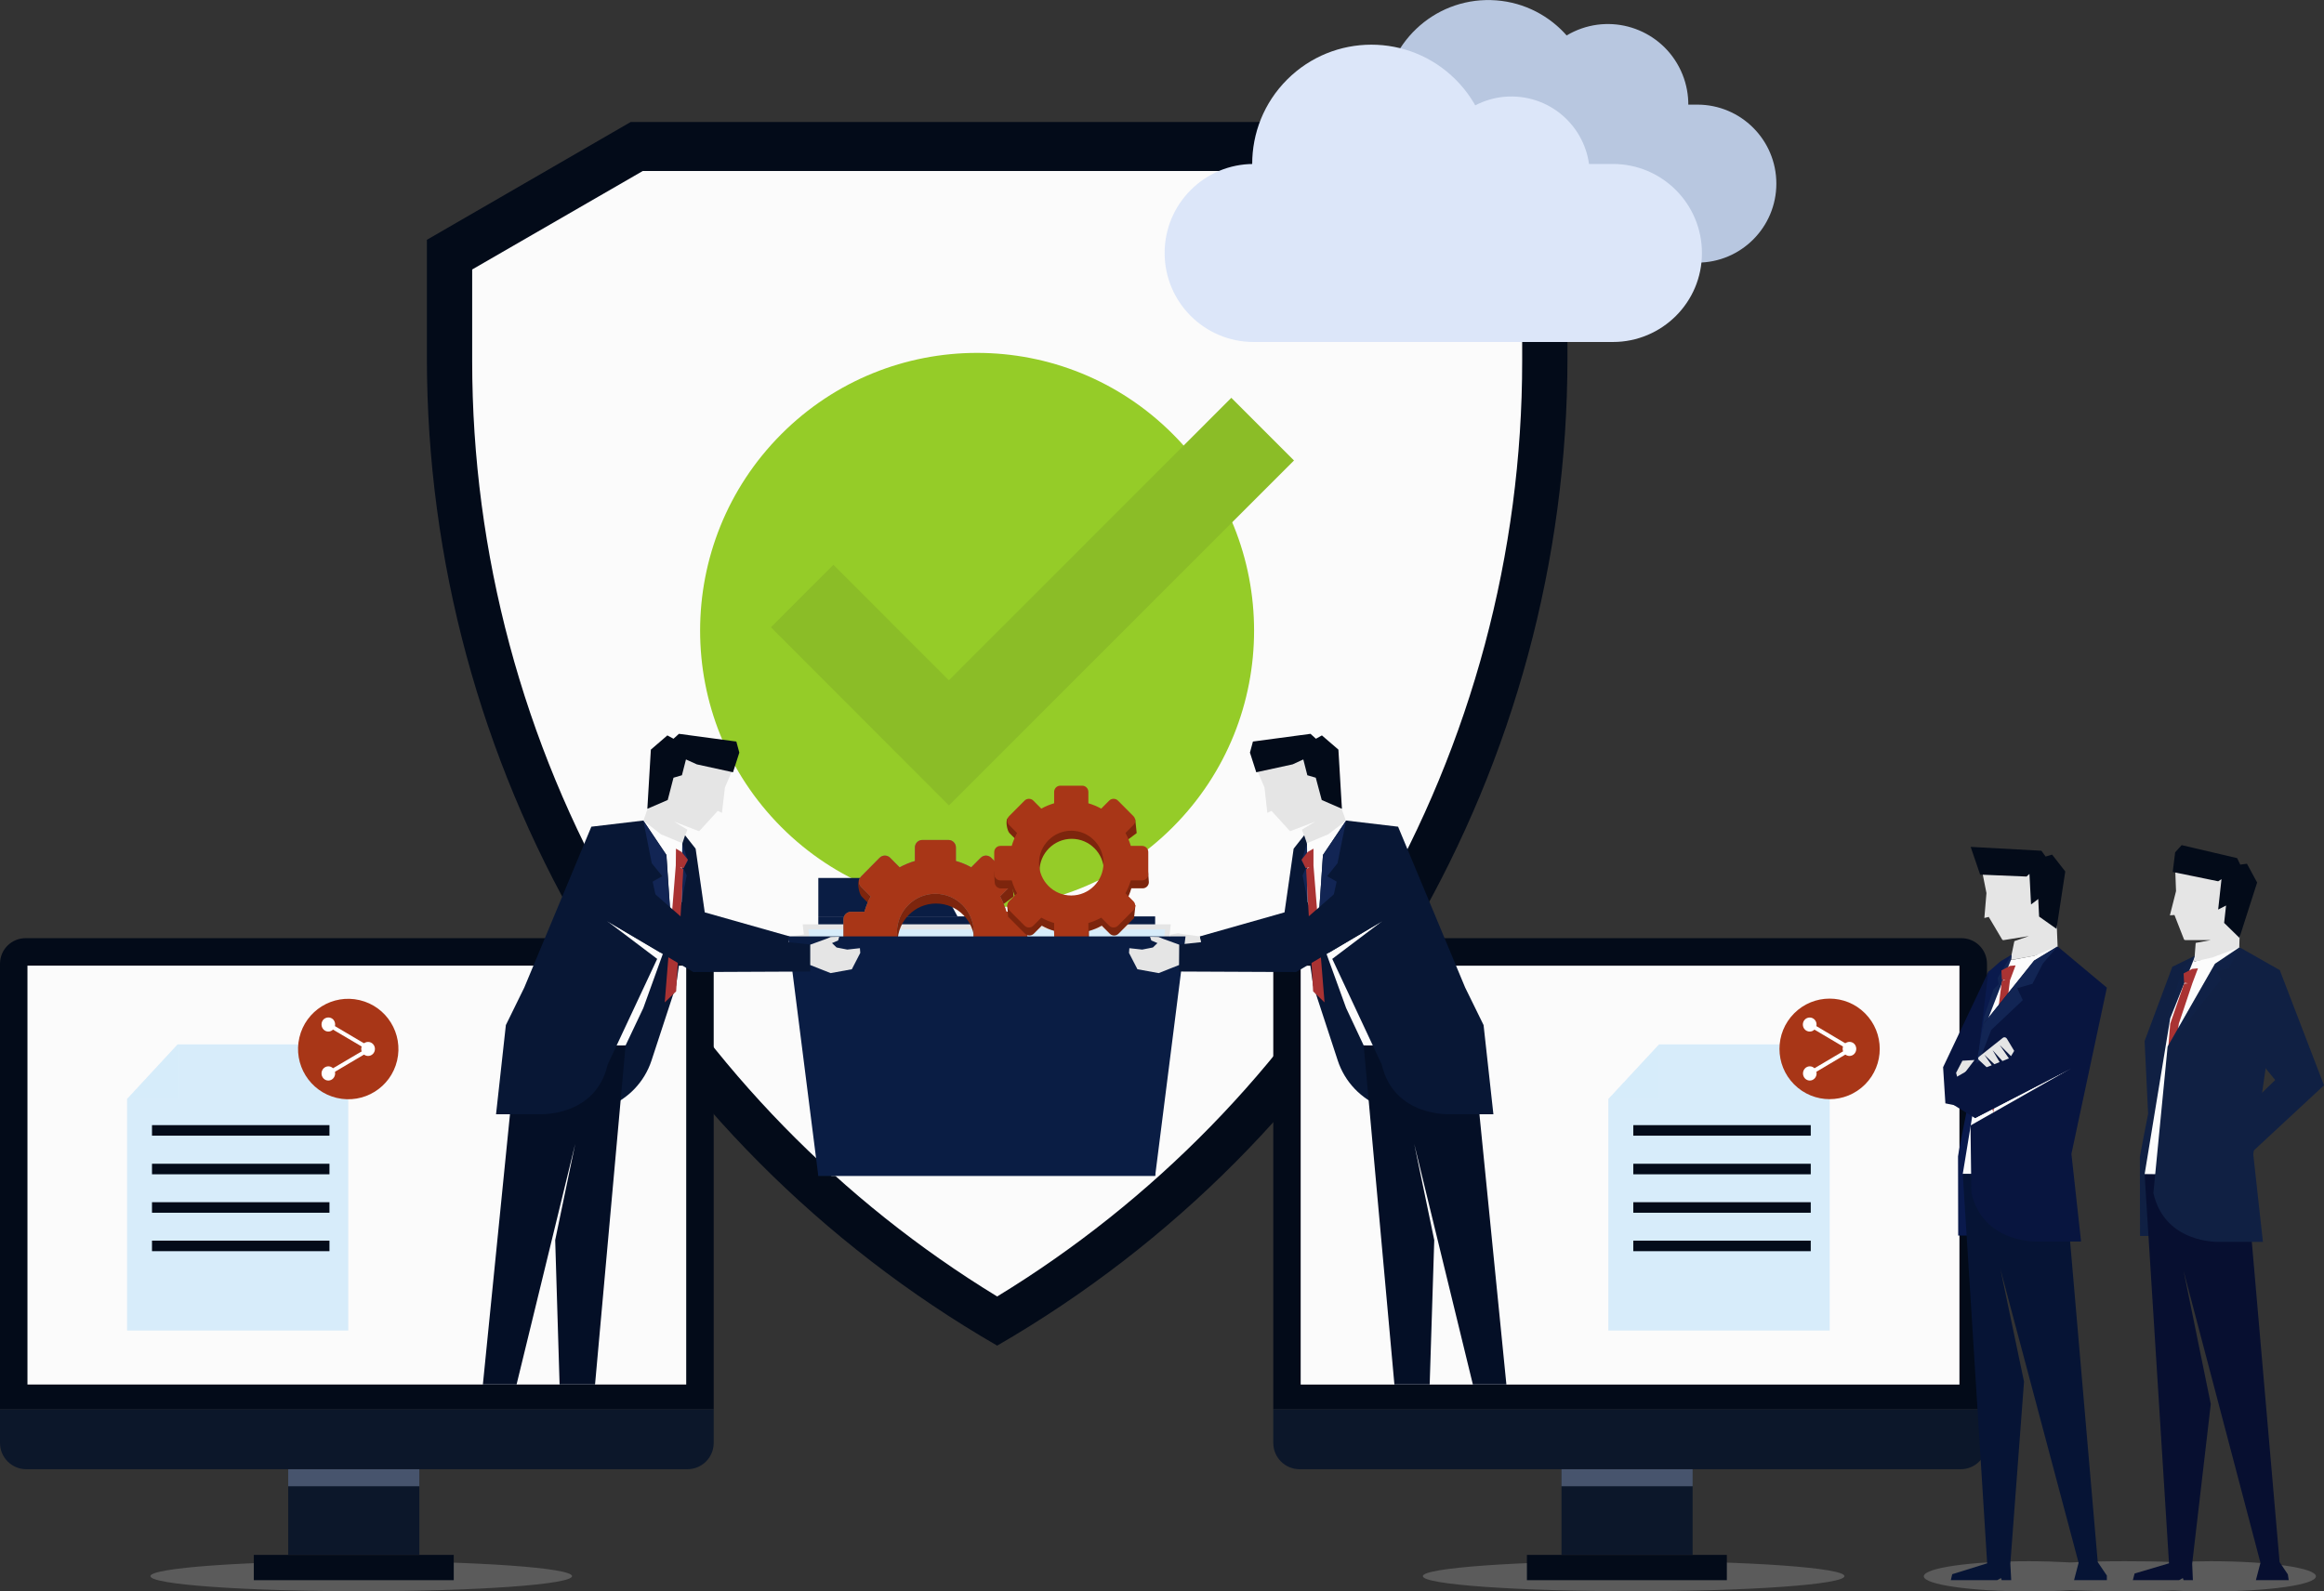 <svg width="457" height="313" viewBox="0 0 457 313" fill="none" xmlns="http://www.w3.org/2000/svg">
<rect x="0" y="0" width="457" height="313" fill="#333333" stroke="none"/>
<g clip-path="url(#clip0)">
<path opacity="0.36" d="M112.489 310.03C112.489 311.653 93.919 313 71.035 313C48.151 313 29.581 311.688 29.581 310.03C29.581 308.407 48.151 307.06 71.035 307.06C93.954 307.095 112.489 308.407 112.489 310.03Z" fill="#A1A1A1"/>
<path opacity="0.36" d="M362.701 310.03C362.701 311.653 344.131 313 321.246 313C298.362 313 279.792 311.688 279.792 310.03C279.792 308.407 298.362 307.06 321.246 307.06C344.131 307.06 362.701 308.407 362.701 310.03Z" fill="#A1A1A1"/>
<path opacity="0.36" d="M434.737 307.095C432.183 307.095 429.732 307.164 427.454 307.268C424.485 307.13 421.241 307.095 417.893 307.095C414.061 307.095 410.437 307.164 407.158 307.337C404.638 307.199 401.877 307.095 398.978 307.095C387.553 307.095 378.302 308.407 378.302 310.065C378.302 311.688 387.553 313.035 398.978 313.035C401.877 313.035 404.638 312.966 407.158 312.793C410.472 312.931 414.096 313.035 417.893 313.035C421.275 313.035 424.485 312.966 427.454 312.862C429.732 313 432.183 313.035 434.737 313.035C446.162 313.035 455.412 311.722 455.412 310.065C455.412 308.407 446.162 307.095 434.737 307.095Z" fill="#A1A1A1"/>
<path d="M322.856 34.885C330.771 31.198 334.2 21.79 330.515 13.871C326.83 5.952 317.426 2.521 309.51 6.208C301.595 9.895 298.166 19.304 301.851 27.223C305.536 35.142 314.94 38.572 322.856 34.885Z" fill="#B8C7E0"/>
<path d="M313.193 21.1C313.492 9.756 304.542 0.317 293.203 0.018C281.864 -0.282 272.429 8.672 272.13 20.016C271.831 31.361 280.781 40.8 292.12 41.099C303.459 41.398 312.894 32.444 313.193 21.1Z" fill="#B8C7E0"/>
<path d="M271.093 51.66H333.775C342.37 51.66 349.308 44.685 349.308 36.121C349.308 27.523 342.335 20.581 333.775 20.581H271.093C262.499 20.581 255.561 27.557 255.561 36.121C255.561 44.685 262.533 51.66 271.093 51.66Z" fill="#B8C7E0"/>
<path d="M138.86 99.108L138.826 99.384L138.481 99.315L138.584 98.762C139.378 94.169 136.617 89.68 132.164 88.368L123.88 85.882C123.846 85.64 123.777 85.398 123.742 85.191V85.122L129.748 86.365C135.616 87.608 139.585 93.133 138.86 99.108Z" fill="#D8AF93"/>
<path opacity="0.27" d="M141.449 95.62L140.034 95.171C136.686 94.101 134.788 90.578 135.65 87.194L136.755 82.981C136.997 82.083 137.825 81.427 138.757 81.427H143.934L141.449 95.62Z" fill="#D694C8"/>
<path d="M268.159 24H124.018L83.944 47.171V70.342C83.944 150.526 126.71 224.598 196.089 264.69C265.467 224.563 308.233 150.492 308.233 70.308V47.137L268.159 24Z" fill="#030B19"/>
<path d="M196.089 255.02C165.369 236.269 139.723 209.99 121.706 178.773C102.825 146.071 92.85 108.811 92.85 71.032V53.007L126.4 33.634H265.778L299.328 53.007V71.032C299.328 108.811 289.353 146.071 270.472 178.773C252.455 210.025 226.809 236.269 196.089 255.02Z" fill="#FBFBFB"/>
<path d="M230.654 162.67C251.925 141.337 251.925 106.748 230.654 85.415C209.383 64.081 174.896 64.081 153.625 85.415C132.354 106.748 132.354 141.337 153.625 162.67C174.896 184.004 209.383 184.004 230.654 162.67Z" fill="#95CC28"/>
<path d="M254.456 90.579L186.597 158.434L151.597 123.384L163.885 111.091L186.597 133.813L242.134 78.251L254.456 90.579Z" fill="#8BBD27"/>
<path d="M82.46 288.965H56.676V305.817H82.46V288.965Z" fill="#0C172A"/>
<path d="M89.226 305.852H49.911V310.824H89.226V305.852Z" fill="#030B19"/>
<path opacity="0.36" d="M82.46 288.965H56.676V292.349H82.46V288.965Z" fill="#B1C1E5"/>
<path d="M140.345 277.224H0V189.581C0 186.784 2.244 184.54 5.039 184.54H135.305C138.101 184.54 140.345 186.784 140.345 189.581V277.224Z" fill="#030B19"/>
<path d="M134.94 272.337L134.94 189.943L5.399 189.943L5.399 272.337H134.94Z" fill="#FBFBFB"/>
<path d="M140.345 277.224H0V283.82C0 286.686 2.313 288.999 5.177 288.999H135.167C138.032 288.999 140.345 286.686 140.345 283.82V277.224Z" fill="#0C172A"/>
<path d="M332.843 288.965H307.059V305.817H332.843V288.965Z" fill="#0C172A"/>
<path d="M339.574 305.852H300.26V310.824H339.574V305.852Z" fill="#030B19"/>
<path opacity="0.36" d="M332.843 288.965H307.059V292.349H332.843V288.965Z" fill="#B1C1E5"/>
<path d="M390.728 277.224H250.383V189.581C250.383 186.784 252.627 184.54 255.423 184.54H385.688C388.484 184.54 390.728 186.784 390.728 189.581V277.224Z" fill="#030B19"/>
<path d="M385.311 272.347V189.954L255.771 189.954L255.771 272.347H385.311Z" fill="#FBFBFB"/>
<path d="M390.728 277.224H250.383V283.82C250.383 286.686 252.696 288.999 255.561 288.999H385.55C388.415 288.999 390.728 286.686 390.728 283.82V277.224Z" fill="#0C172A"/>
<path d="M359.801 261.72H316.276V216.172L326.251 205.433H359.801V261.72Z" fill="#D7ECFA"/>
<path opacity="0.36" d="M316.276 216.172H326.251V205.433L316.276 216.172Z" fill="#D7ECFA"/>
<path d="M356.073 221.318H321.177V223.39H356.073V221.318Z" fill="#030B19"/>
<path d="M356.073 228.915H321.177V230.987H356.073V228.915Z" fill="#030B19"/>
<path d="M356.073 236.477H321.177V238.549H356.073V236.477Z" fill="#030B19"/>
<path d="M356.073 244.04H321.177V246.112H356.073V244.04Z" fill="#030B19"/>
<path d="M366.752 213.311C370.603 209.449 370.603 203.188 366.752 199.326C362.902 195.465 356.659 195.465 352.809 199.326C348.959 203.188 348.959 209.449 352.809 213.311C356.659 217.172 362.902 217.172 366.752 213.311Z" fill="#A83617"/>
<path d="M356.073 211.476L364.737 206.33L356.073 201.185L355.694 201.876L363.218 206.33L355.694 210.785L356.073 211.476Z" fill="white"/>
<path d="M355.867 202.912C356.61 202.912 357.213 202.293 357.213 201.53C357.213 200.768 356.61 200.149 355.867 200.149C355.123 200.149 354.52 200.768 354.52 201.53C354.52 202.293 355.123 202.912 355.867 202.912Z" fill="white"/>
<path d="M354.934 210.164C354.417 210.716 354.417 211.579 354.934 212.132C355.452 212.684 356.315 212.684 356.833 212.132C357.351 211.579 357.351 210.716 356.833 210.164C356.315 209.611 355.452 209.611 354.934 210.164Z" fill="white"/>
<path d="M362.736 205.329C362.218 205.882 362.218 206.745 362.736 207.297C363.253 207.85 364.116 207.85 364.634 207.297C365.152 206.745 365.152 205.882 364.634 205.329C364.116 204.811 363.288 204.811 362.736 205.329Z" fill="white"/>
<path d="M247.174 151.424L248.658 154.911L249.21 159.884L250.039 159.504L253.559 163.372C253.628 163.475 253.767 163.51 253.87 163.441L258.633 161.611L256.01 163.199L256.977 165.824L259.324 165.582L261.636 164.442L264.639 161.369L263.742 158.848L261.395 152.114L258.599 148.04L249.935 148.868L247.174 151.424Z" fill="#E5E5E5"/>
<path d="M246.38 145.864L245.793 148.04L247.036 151.907L254.181 150.353L256.286 149.386L257.08 152.494L258.737 152.978L259.91 157.363L263.88 159.09L263.189 147.453L259.945 144.656L258.771 145.312L257.701 144.345L246.38 145.864Z" fill="#030B19"/>
<path d="M254.388 166.928L252.593 179.464L235.922 184.195L236.957 189.513L255.596 186.059L265.779 172.315L254.388 166.928Z" fill="#081735"/>
<path d="M235.922 184.194L232.608 183.745L231.642 183.573L230.019 183.884L230.365 184.54L231.676 184.816L230.951 185.817L228.984 186.646L226.499 186.922L226.602 187.855L228.88 190.652L233.126 190.514L236.681 188.166L235.922 184.194Z" fill="#E5E5E5"/>
<path d="M256.459 164.304L254.422 166.894L258.219 193.829L263.051 208.575C264.432 212.822 267.677 216.206 271.853 217.795L280.62 215.93L264.329 188.822L259.117 179.775L256.976 165.824L256.459 164.304Z" fill="#081735"/>
<path d="M257.011 165.858L255.941 169.381L256.804 170.693L256.148 172.212L257.874 180.914L264.363 188.857L259.151 179.809L257.425 166.86L257.011 165.858Z" fill="#122554"/>
<path d="M257.011 165.858L257.149 177.426L264.708 198.284L268.16 205.639H286.695L286.419 194.071L279.378 179.636L264.708 161.403L261.222 164.097L257.011 165.858Z" fill="#FCFCFC"/>
<path d="M289.595 205.881L296.222 272.321H289.629L278.101 225.012L282.036 243.936L281.138 272.321H274.2L268.16 205.639L289.595 205.881Z" fill="#040F26"/>
<path d="M257.149 167.585L255.941 169.104L256.735 170.762L257.494 170.589L256.838 170.969L258.219 195.003L260.462 197.179L258.288 170.244V166.928L257.149 167.585Z" fill="#AA3333"/>
<path d="M264.709 161.403L274.925 162.612L288.111 194.243L291.735 201.633L293.668 219.176H285.177C285.177 219.176 274.097 219.763 271.715 209.403L261.982 188.615L271.853 181.156L261.395 187.337L259.186 182.606L260.152 168.172L264.709 161.403Z" fill="#081735"/>
<path d="M264.709 161.403L263.017 169.795L260.981 172.35L262.845 173.421L260.877 182.364L259.186 182.33L260.152 168.172L264.709 161.403Z" fill="#122554"/>
<path d="M144.038 151.424L142.554 154.911L141.967 159.884L141.139 159.504L137.618 163.372C137.549 163.475 137.411 163.51 137.307 163.441L132.544 161.611L135.167 163.199L134.201 165.824L131.854 165.582L129.541 164.442L126.538 161.369L127.436 158.848L129.783 152.114L132.579 148.04L141.242 148.868L144.038 151.424Z" fill="#E5E5E5"/>
<path d="M144.797 145.864L145.384 148.04L144.142 151.907L137.031 150.353L134.891 149.386L134.097 152.494L132.44 152.978L131.301 157.363L127.297 159.09L127.988 147.453L131.232 144.656L132.44 145.312L133.51 144.345L144.797 145.864Z" fill="#030B19"/>
<path d="M136.79 166.929L138.585 179.464L155.291 184.195L154.221 189.513L135.616 186.06L125.399 172.316L136.79 166.929Z" fill="#081735"/>
<path d="M155.291 184.195L158.604 183.746L159.571 183.573L161.193 183.884L160.813 184.54L159.536 184.816L160.227 185.818L162.194 186.647L164.714 186.923L164.576 187.855L162.298 190.652L158.052 190.514L154.497 188.166L155.291 184.195Z" fill="#E5E5E5"/>
<path d="M134.718 164.304L136.755 166.894L132.958 193.829L128.126 208.575C126.745 212.822 123.501 216.206 119.324 217.795L110.557 215.93L126.849 188.822L132.061 179.775L134.201 165.824L134.718 164.304Z" fill="#081735"/>
<path d="M134.166 165.858L135.271 169.381L134.373 170.693L135.029 172.212L133.338 180.914L126.849 188.857L132.026 179.809L133.786 166.86L134.166 165.858Z" fill="#122554"/>
<path d="M134.166 165.858L134.028 177.426L126.504 198.284L123.017 205.639H104.516L104.758 194.071L111.834 179.636L126.504 161.403L129.955 164.097L134.166 165.858Z" fill="#FCFCFC"/>
<path d="M101.617 205.881L94.956 272.321H101.583L113.111 225.012L109.176 243.936L110.039 272.321H117.012L123.018 205.639L101.617 205.881Z" fill="#040F26"/>
<path d="M134.029 167.585L135.271 169.104L134.443 170.762L133.718 170.589L134.374 170.969L132.959 195.003L130.715 197.179L132.89 170.244L132.924 166.928L134.029 167.585Z" fill="#AA3333"/>
<path d="M126.504 161.403L116.287 162.612L103.102 194.243L99.477 201.633L97.544 219.176H106.035C106.035 219.176 117.115 219.763 119.497 209.403L129.231 188.615L119.359 181.156L129.817 187.337L132.026 182.606L131.06 168.172L126.504 161.403Z" fill="#081735"/>
<path d="M126.503 161.403L128.16 169.795L130.231 172.35L128.333 173.421L130.3 182.364L131.992 182.33L131.025 168.172L126.503 161.403Z" fill="#122554"/>
<path d="M184.181 172.696H160.917V180.258H188.288L184.181 172.696Z" fill="#0A1D44"/>
<path d="M227.155 180.258H160.917V231.262H227.155V180.258Z" fill="#0A1D44"/>
<path d="M229.666 182.312L224.188 230.797H163.917L158.405 182.312H229.666Z" fill="#D7ECFA" stroke="#E5E5E5"/>
<path d="M202.017 185.977C202.017 185.169 201.474 181.259 200.689 181.259H198.033C197.734 180.206 197.304 179.191 196.799 178.232L199.324 176.353L199.006 173.157L195.06 170.638C194.499 170.074 193.564 170.074 193.003 170.638L191.974 171.672V173.289H174.75V170.356C174.208 170.093 173.535 170.187 173.086 170.638L169.028 172.875C168.467 173.439 168.897 175.789 169.458 176.371L171.328 178.251C170.805 179.191 170.393 180.206 170.094 181.277H167.438C166.634 181.277 165.867 185.338 165.867 186.146L165.98 187.913C165.98 188.721 166.634 189.379 167.438 189.379H170.094C170.393 190.432 170.823 191.447 171.328 192.406L168.916 193.421L169.121 196.015L173.105 200.019C173.666 200.583 174.601 200.583 175.162 200.019L177.032 198.139C177.967 198.665 178.865 199.041 179.912 199.361L180.024 202.068C180.024 202.876 180.679 203.534 181.483 203.534H186.626C187.43 203.534 188.084 202.876 188.084 202.068V199.398C189.132 199.098 190.141 198.665 191.095 198.158L192.965 200.037C193.526 200.601 194.461 200.601 195.022 200.037L198.65 196.391L198.987 193.383L196.78 192.443C197.304 191.503 197.715 190.488 198.014 189.417H200.67C201.474 189.417 202.129 188.759 202.129 187.951L202.017 185.977ZM184.064 192.913C179.893 192.913 176.508 189.511 176.508 185.319C176.508 181.127 179.893 177.725 184.064 177.725C188.234 177.725 191.619 181.127 191.619 185.319C191.619 189.511 188.234 192.913 184.064 192.913Z" fill="#7D250D"/>
<path d="M200.558 179.341H197.902C197.603 178.289 197.173 177.274 196.668 176.315L198.538 174.435C199.099 173.871 199.099 172.931 198.538 172.367L194.91 168.721C194.349 168.157 193.414 168.157 192.853 168.721L190.983 170.6C190.048 170.074 189.038 169.661 187.972 169.36V166.691C187.972 165.882 187.317 165.224 186.513 165.224H181.371C180.566 165.224 179.912 165.882 179.912 166.691V169.36C178.865 169.661 177.855 170.093 176.901 170.6L175.031 168.721C174.47 168.157 173.535 168.157 172.974 168.721L169.346 172.386C168.785 172.95 168.785 173.89 169.346 174.454L171.216 176.334C170.692 177.274 170.281 178.289 169.982 179.36H167.326C166.522 179.36 165.867 180.018 165.867 180.826V185.996C165.867 186.804 166.522 187.462 167.326 187.462H169.982C170.281 188.514 170.711 189.53 171.216 190.488L169.346 192.368C168.785 192.932 168.785 193.872 169.346 194.436L172.974 198.064C173.535 198.628 174.47 198.628 175.031 198.064L176.901 196.184C177.836 196.71 178.846 197.124 179.912 197.424V200.094C179.912 200.902 180.566 201.56 181.371 201.56H186.513C187.317 201.56 187.972 200.902 187.972 200.094V197.424C189.019 197.124 190.029 196.691 190.983 196.184L192.853 198.064C193.414 198.628 194.349 198.628 194.91 198.064L198.538 194.417C199.099 193.853 199.099 192.913 198.538 192.349L196.668 190.469C197.192 189.53 197.603 188.514 197.902 187.443H200.558C201.362 187.443 202.016 186.785 202.016 185.977V180.807C202.016 179.999 201.362 179.341 200.558 179.341ZM183.933 190.996C179.762 190.996 176.377 187.593 176.377 183.402C176.377 179.21 179.762 175.807 183.933 175.807C188.103 175.807 191.488 179.21 191.488 183.402C191.488 187.593 188.122 190.996 183.933 190.996Z" fill="#787878"/>
<path d="M200.558 179.341H197.902C197.603 178.289 197.173 177.274 196.668 176.315L198.538 174.435C199.099 173.871 199.099 172.931 198.538 172.367L194.91 168.721C194.349 168.157 193.414 168.157 192.853 168.721L190.983 170.6C190.048 170.074 189.038 169.661 187.972 169.36V166.691C187.972 165.882 187.317 165.224 186.513 165.224H181.371C180.566 165.224 179.912 165.882 179.912 166.691V169.36C178.865 169.661 177.855 170.093 176.901 170.6L175.031 168.721C174.47 168.157 173.535 168.157 172.974 168.721L169.346 172.386C168.785 172.95 168.785 173.89 169.346 174.454L171.216 176.334C170.692 177.274 170.281 178.289 169.982 179.36H167.326C166.522 179.36 165.867 180.018 165.867 180.826V185.996C165.867 186.804 166.522 187.462 167.326 187.462H169.982C170.281 188.514 170.711 189.53 171.216 190.488L169.346 192.368C168.785 192.932 168.785 193.872 169.346 194.436L172.974 198.064C173.535 198.628 174.47 198.628 175.031 198.064L176.901 196.184C177.836 196.71 178.846 197.124 179.912 197.424V200.094C179.912 200.902 180.566 201.56 181.371 201.56H186.513C187.317 201.56 187.972 200.902 187.972 200.094V197.424C189.019 197.124 190.029 196.691 190.983 196.184L192.853 198.064C193.414 198.628 194.349 198.628 194.91 198.064L198.538 194.417C199.099 193.853 199.099 192.913 198.538 192.349L196.668 190.469C197.192 189.53 197.603 188.514 197.902 187.443H200.558C201.362 187.443 202.016 186.785 202.016 185.977V180.807C202.016 179.999 201.362 179.341 200.558 179.341ZM183.933 190.996C179.762 190.996 176.377 187.593 176.377 183.402C176.377 179.21 179.762 175.807 183.933 175.807C188.103 175.807 191.488 179.21 191.488 183.402C191.488 187.593 188.122 190.996 183.933 190.996Z" fill="#A83617"/>
<path d="M225.804 171.935C225.804 171.258 225.355 167.987 224.682 167.987H222.456C222.195 167.104 221.858 166.258 221.409 165.45L223.522 163.871L223.242 161.183L219.932 159.059C219.464 158.589 218.679 158.589 218.211 159.059L217.351 159.923V161.314H202.951V158.852C202.503 158.626 201.941 158.701 201.567 159.096L198.145 160.957C197.678 161.427 198.033 163.401 198.519 163.889L200.09 165.45C199.66 166.239 199.305 167.085 199.043 167.987H196.817C196.144 167.987 195.508 171.39 195.508 172.066L195.602 173.533C195.602 174.209 196.144 174.754 196.817 174.754H199.043C199.305 175.638 199.641 176.484 200.09 177.292L198.07 178.138L198.239 180.318L201.567 183.664C202.035 184.134 202.82 184.134 203.288 183.664L204.859 182.085C205.644 182.518 206.392 182.856 207.271 183.1L207.383 185.375C207.383 186.052 207.926 186.597 208.599 186.597H212.919C213.592 186.597 214.135 186.052 214.135 185.375V183.138C215.013 182.875 215.855 182.537 216.659 182.085L218.23 183.664C218.698 184.134 219.483 184.134 219.951 183.664L222.999 180.6L223.279 178.063L221.428 177.273C221.858 176.484 222.213 175.638 222.475 174.736H224.701C225.374 174.736 225.916 174.19 225.916 173.514L225.804 171.935ZM210.75 177.743C207.253 177.743 204.41 174.886 204.41 171.371C204.41 167.856 207.253 164.999 210.75 164.999C214.247 164.999 217.089 167.856 217.089 171.371C217.089 174.905 214.247 177.743 210.75 177.743Z" fill="#7D250D"/>
<path d="M224.588 166.39H222.363C222.101 165.506 221.765 164.66 221.316 163.852L222.887 162.273C223.354 161.803 223.354 161.014 222.887 160.544L219.838 157.48C219.371 157.01 218.585 157.01 218.118 157.48L216.547 159.059C215.762 158.626 214.92 158.269 214.022 158.006V155.769C214.022 155.092 213.48 154.547 212.807 154.547H208.506C207.832 154.547 207.29 155.092 207.29 155.769V158.006C206.411 158.269 205.569 158.608 204.765 159.059L203.194 157.48C202.727 157.01 201.942 157.01 201.474 157.48L198.426 160.544C197.958 161.014 197.958 161.803 198.426 162.273L199.997 163.852C199.566 164.642 199.211 165.488 198.949 166.39H196.724C196.051 166.39 195.508 166.935 195.508 167.612V171.954C195.508 172.631 196.051 173.176 196.724 173.176H198.949C199.211 174.059 199.548 174.905 199.997 175.713L198.426 177.292C197.958 177.762 197.958 178.552 198.426 179.022L201.474 182.086C201.942 182.556 202.727 182.556 203.194 182.086L204.765 180.507C205.551 180.939 206.392 181.296 207.29 181.559V183.796C207.29 184.473 207.832 185.018 208.506 185.018H212.807C213.48 185.018 214.022 184.473 214.022 183.796V181.559C214.901 181.296 215.743 180.958 216.547 180.507L218.118 182.086C218.585 182.556 219.371 182.556 219.838 182.086L222.887 179.022C223.354 178.552 223.354 177.762 222.887 177.292L221.316 175.713C221.746 174.924 222.101 174.078 222.363 173.176H224.588C225.262 173.176 225.804 172.631 225.804 171.954V167.612C225.804 166.935 225.262 166.39 224.588 166.39ZM210.656 176.146C207.159 176.146 204.317 173.288 204.317 169.773C204.317 166.258 207.159 163.401 210.656 163.401C214.153 163.401 216.996 166.258 216.996 169.773C216.996 173.288 214.153 176.146 210.656 176.146Z" fill="#A83617"/>
<path d="M227.154 231.297H160.917L154.945 184.195H233.126L227.154 231.297Z" fill="#0A1D44"/>
<path d="M121.05 169.07L137.549 183.505L159.329 185.784V191.102L136.341 191.205L117.564 180.12L121.05 169.07Z" fill="#081735"/>
<path d="M159.329 185.818L162.47 184.679L163.368 184.299L165.024 184.264L164.817 184.99L163.609 185.508L164.507 186.371L166.612 186.785L169.097 186.509L169.166 187.441L167.51 190.653L163.333 191.413L159.329 189.824V185.818Z" fill="#E5E5E5"/>
<path d="M270.128 169.07L253.629 183.505L231.849 185.784V191.102L254.871 191.205L273.648 180.12L270.128 169.07Z" fill="#081735"/>
<path d="M231.883 185.818L228.742 184.679L227.81 184.299L226.153 184.264L226.395 184.99L227.603 185.508L226.706 186.371L224.6 186.785L222.081 186.509L222.012 187.441L223.668 190.653L227.845 191.413L231.849 189.824L231.883 185.818Z" fill="#E5E5E5"/>
<path d="M286.246 48.815C295.398 39.658 295.398 24.812 286.246 15.655C277.093 6.499 262.254 6.499 253.101 15.655C243.949 24.812 243.949 39.658 253.101 48.815C262.254 57.971 277.093 57.971 286.246 48.815Z" fill="#DCE6F9"/>
<path d="M312.514 36.161C313.497 27.713 307.448 20.066 299.002 19.083C290.557 18.1 282.914 24.152 281.932 32.601C280.949 41.05 286.998 48.696 295.443 49.679C303.888 50.663 311.531 44.611 312.514 36.161Z" fill="#DCE6F9"/>
<path d="M317.173 67.269H246.518C236.853 67.269 229.018 59.43 229.018 49.761C229.018 40.092 236.853 32.253 246.518 32.253H317.173C326.838 32.253 334.673 40.092 334.673 49.761C334.708 59.43 326.838 67.269 317.173 67.269Z" fill="#DCE6F9"/>
<path d="M68.481 261.719H24.99V216.171L34.931 205.432H68.481V261.719Z" fill="#D7ECFA"/>
<path opacity="0.36" d="M24.99 216.171H34.931V205.432L24.99 216.171Z" fill="#D7ECFA"/>
<path d="M64.787 221.316H29.891V223.388H64.787V221.316Z" fill="#030B19"/>
<path d="M64.787 228.914H29.891V230.985H64.787V228.914Z" fill="#030B19"/>
<path d="M64.787 236.476H29.891V238.548H64.787V236.476Z" fill="#030B19"/>
<path d="M64.787 244.039H29.891V246.111H64.787V244.039Z" fill="#030B19"/>
<path d="M78.085 208.622C79.334 203.313 76.047 197.99 70.742 196.734C65.436 195.478 60.123 198.763 58.873 204.072C57.623 209.381 60.91 214.703 66.215 215.959C71.521 217.216 76.835 213.931 78.085 208.622Z" fill="#A83617"/>
<path d="M64.753 211.475L73.451 206.329L64.753 201.184L64.373 201.875L71.933 206.329L64.373 210.784L64.753 211.475Z" fill="white"/>
<path d="M63.614 200.528C63.096 201.081 63.096 201.944 63.614 202.497C64.132 203.049 64.995 203.049 65.513 202.497C66.03 201.944 66.03 201.081 65.513 200.528C64.995 200.01 64.166 200.01 63.614 200.528Z" fill="white"/>
<path d="M63.614 210.163C63.096 210.715 63.096 211.578 63.614 212.131C64.132 212.684 64.995 212.684 65.513 212.131C66.03 211.578 66.03 210.715 65.513 210.163C64.995 209.61 64.166 209.61 63.614 210.163Z" fill="white"/>
<path d="M72.382 207.711C73.125 207.711 73.728 207.093 73.728 206.33C73.728 205.567 73.125 204.949 72.382 204.949C71.638 204.949 71.035 205.567 71.035 206.33C71.035 207.093 71.638 207.711 72.382 207.711Z" fill="white"/>
<path d="M431.699 187.958L427.178 190.168L421.724 204.775L422.415 219.072C422.415 219.072 420.792 227.36 420.792 227.532C420.792 227.981 420.827 243.106 420.827 243.106H426.004L431.699 187.958Z" fill="#102043"/>
<path opacity="0.36" d="M431.7 187.958L429.146 190.479L429.663 191.342L428.559 192.62L426.246 200.045L425.901 205.639L426.764 200.286L431.7 187.958Z" fill="#12254D"/>
<path d="M427.765 171.59L427.903 175.285L426.695 180.051L427.592 179.982L429.456 184.747C429.491 184.851 429.594 184.92 429.732 184.92H434.737L431.769 185.472L431.493 189.064L433.978 188.856L436.498 188.615L440.329 186.854L440.398 184.229L440.605 177.219L439.466 172.488L431.251 170.209L427.765 171.59Z" fill="#E5E5E5"/>
<path d="M429.008 166.238L427.731 167.654L427.248 171.521L436.187 173.351L436.843 172.937L436.187 178.911L437.741 178.117L437.361 181.536L440.364 184.471L443.85 173.593L441.848 169.898L440.536 170.071L439.915 168.793L429.008 166.238Z" fill="#030B19"/>
<path d="M431.699 187.958L426.764 200.286L421.724 230.986H438.154L443.193 209.748L440.398 186.335L435.048 188.338L431.492 189.133L431.699 187.958Z" fill="#FCFCFC"/>
<path d="M431.078 190.583L429.387 191.481L429.491 193.311L430.25 193.414L429.491 193.484L426.764 201.357L425.728 213.823L426.246 216.793L428.455 201.357L431.113 193.414L432.217 190.479L431.078 190.583Z" fill="#AA3333"/>
<path d="M441.675 231.228L448.268 307.267L449.89 309.685L450.062 310.824H443.608L444.505 307.406L429.387 249.979L434.737 276.188L431.078 307.578L431.216 310.824H429.387L429.249 310.41L428.49 310.824H419.412L419.757 309.512L426.522 307.509L421.724 230.986L441.675 231.228Z" fill="#070F30"/>
<path d="M440.398 186.335L448.302 190.825L443.09 227.049L444.988 244.28H436.635C436.635 244.28 425.763 244.867 423.45 234.68L426.246 205.881L435.565 189.581L440.398 186.335Z" fill="#102043"/>
<path opacity="0.36" d="M440.398 186.335L438.258 190.479L435.876 191.066L436.774 192.655L426.246 205.881L435.566 189.581L440.398 186.335Z" fill="#12254D"/>
<path d="M448.302 190.824L457.001 213.478L438.154 230.985L436.774 222.767L447.405 212.442L439.19 202.358L448.302 190.824Z" fill="#102043"/>
<path d="M389.9 172.039L390.625 175.665L390.211 180.569L391.074 180.362L393.697 184.782C393.766 184.885 393.869 184.954 394.007 184.92L398.978 184.126L396.113 185.127L395.561 187.786L395.457 188.822L399.91 188.028L404.639 186.681L404.466 182.503L403.534 175.562L401.67 171.073L393.179 170.14L389.9 172.039Z" fill="#E5E5E5"/>
<path d="M387.518 166.583L389.382 172.039L398.494 172.419L399.081 171.901L399.392 177.91L400.807 176.839L400.979 180.292L404.397 182.71L406.122 171.418L403.534 168.102L402.257 168.482L401.428 167.343L387.518 166.583Z" fill="#030B19"/>
<path d="M391.004 191.136L382.099 209.921L382.548 217.035L385.965 217.725L388.001 213.685L391.556 190.859L391.004 191.136Z" fill="#08153F"/>
<path d="M395.526 187.82L393.421 189.063L391.005 191.17L389.072 206.744C389.072 206.744 384.999 227.049 385.033 227.463C385.033 227.912 385.068 243.037 385.068 243.037H390.245L395.526 187.82Z" fill="#0A1A4D"/>
<path d="M395.526 187.82L395.422 188.856L391.004 200.217L388.485 210.577L390.176 199.941L392.005 194.623L393.006 193.622L392.834 192.344L395.526 187.82Z" fill="#122554"/>
<path d="M395.422 188.856L391.004 200.217L385.965 230.916H402.395L407.468 209.679L404.604 186.163L400.047 187.993L395.422 188.856Z" fill="#FCFCFC"/>
<path d="M395.25 189.996L393.559 190.894L393.662 192.724L394.387 192.828L393.662 192.897L390.936 214.445L391.971 218.865L395.25 192.828L396.355 189.892L395.25 189.996Z" fill="#AA3333"/>
<path d="M405.95 231.158L412.508 307.267L414.303 309.926V310.824H407.848L408.745 307.406L393.351 249.564L398.011 271.768L395.319 307.578L395.491 310.824H393.627L393.489 310.41L392.73 310.824H383.617L383.893 309.65L390.762 307.509L385.964 230.917L405.95 231.158Z" fill="#061435"/>
<path d="M404.604 186.163L414.303 194.278L407.331 226.98L409.229 244.211H400.876C400.876 244.211 390.004 244.798 387.656 234.611L387.484 221.385L407.296 210.128L388.347 219.935L390.073 201.357L399.979 188.96L404.604 186.163Z" fill="#08153F"/>
<path d="M404.604 186.163L400.013 188.96L390.107 201.357L388.485 210.577L391.557 202.6L397.769 196.729L396.665 194.381L399.668 193.518L401.704 189.547L404.604 186.163Z" fill="#122554"/>
<path d="M385.102 212.683L384.653 211.026L385.895 208.643L388.277 208.505L385.102 212.683Z" fill="#E5E5E5"/>
<path d="M383.997 212.269L384.17 217.345L388.381 219.935L408.021 209.783L404.362 196.281L386.759 210.681L383.997 212.269Z" fill="#08153F"/>
<path d="M390.659 209.921L391.66 209.541L390.21 207.469L392.177 209.334L393.213 208.92L391.832 206.571L393.765 208.712L395.042 208.194L393.247 205.57L395.457 207.746L396.078 206.71L394.628 204.292C394.456 204.016 394.076 203.947 393.834 204.154L389.14 207.884C388.967 208.022 388.933 208.298 389.105 208.471C389.589 208.92 390.659 209.921 390.659 209.921Z" fill="#E5E5E5"/>
</g>
<defs>
<clipPath id="clip0">
<rect width="457" height="313" fill="white"/>
</clipPath>
</defs>
</svg>
